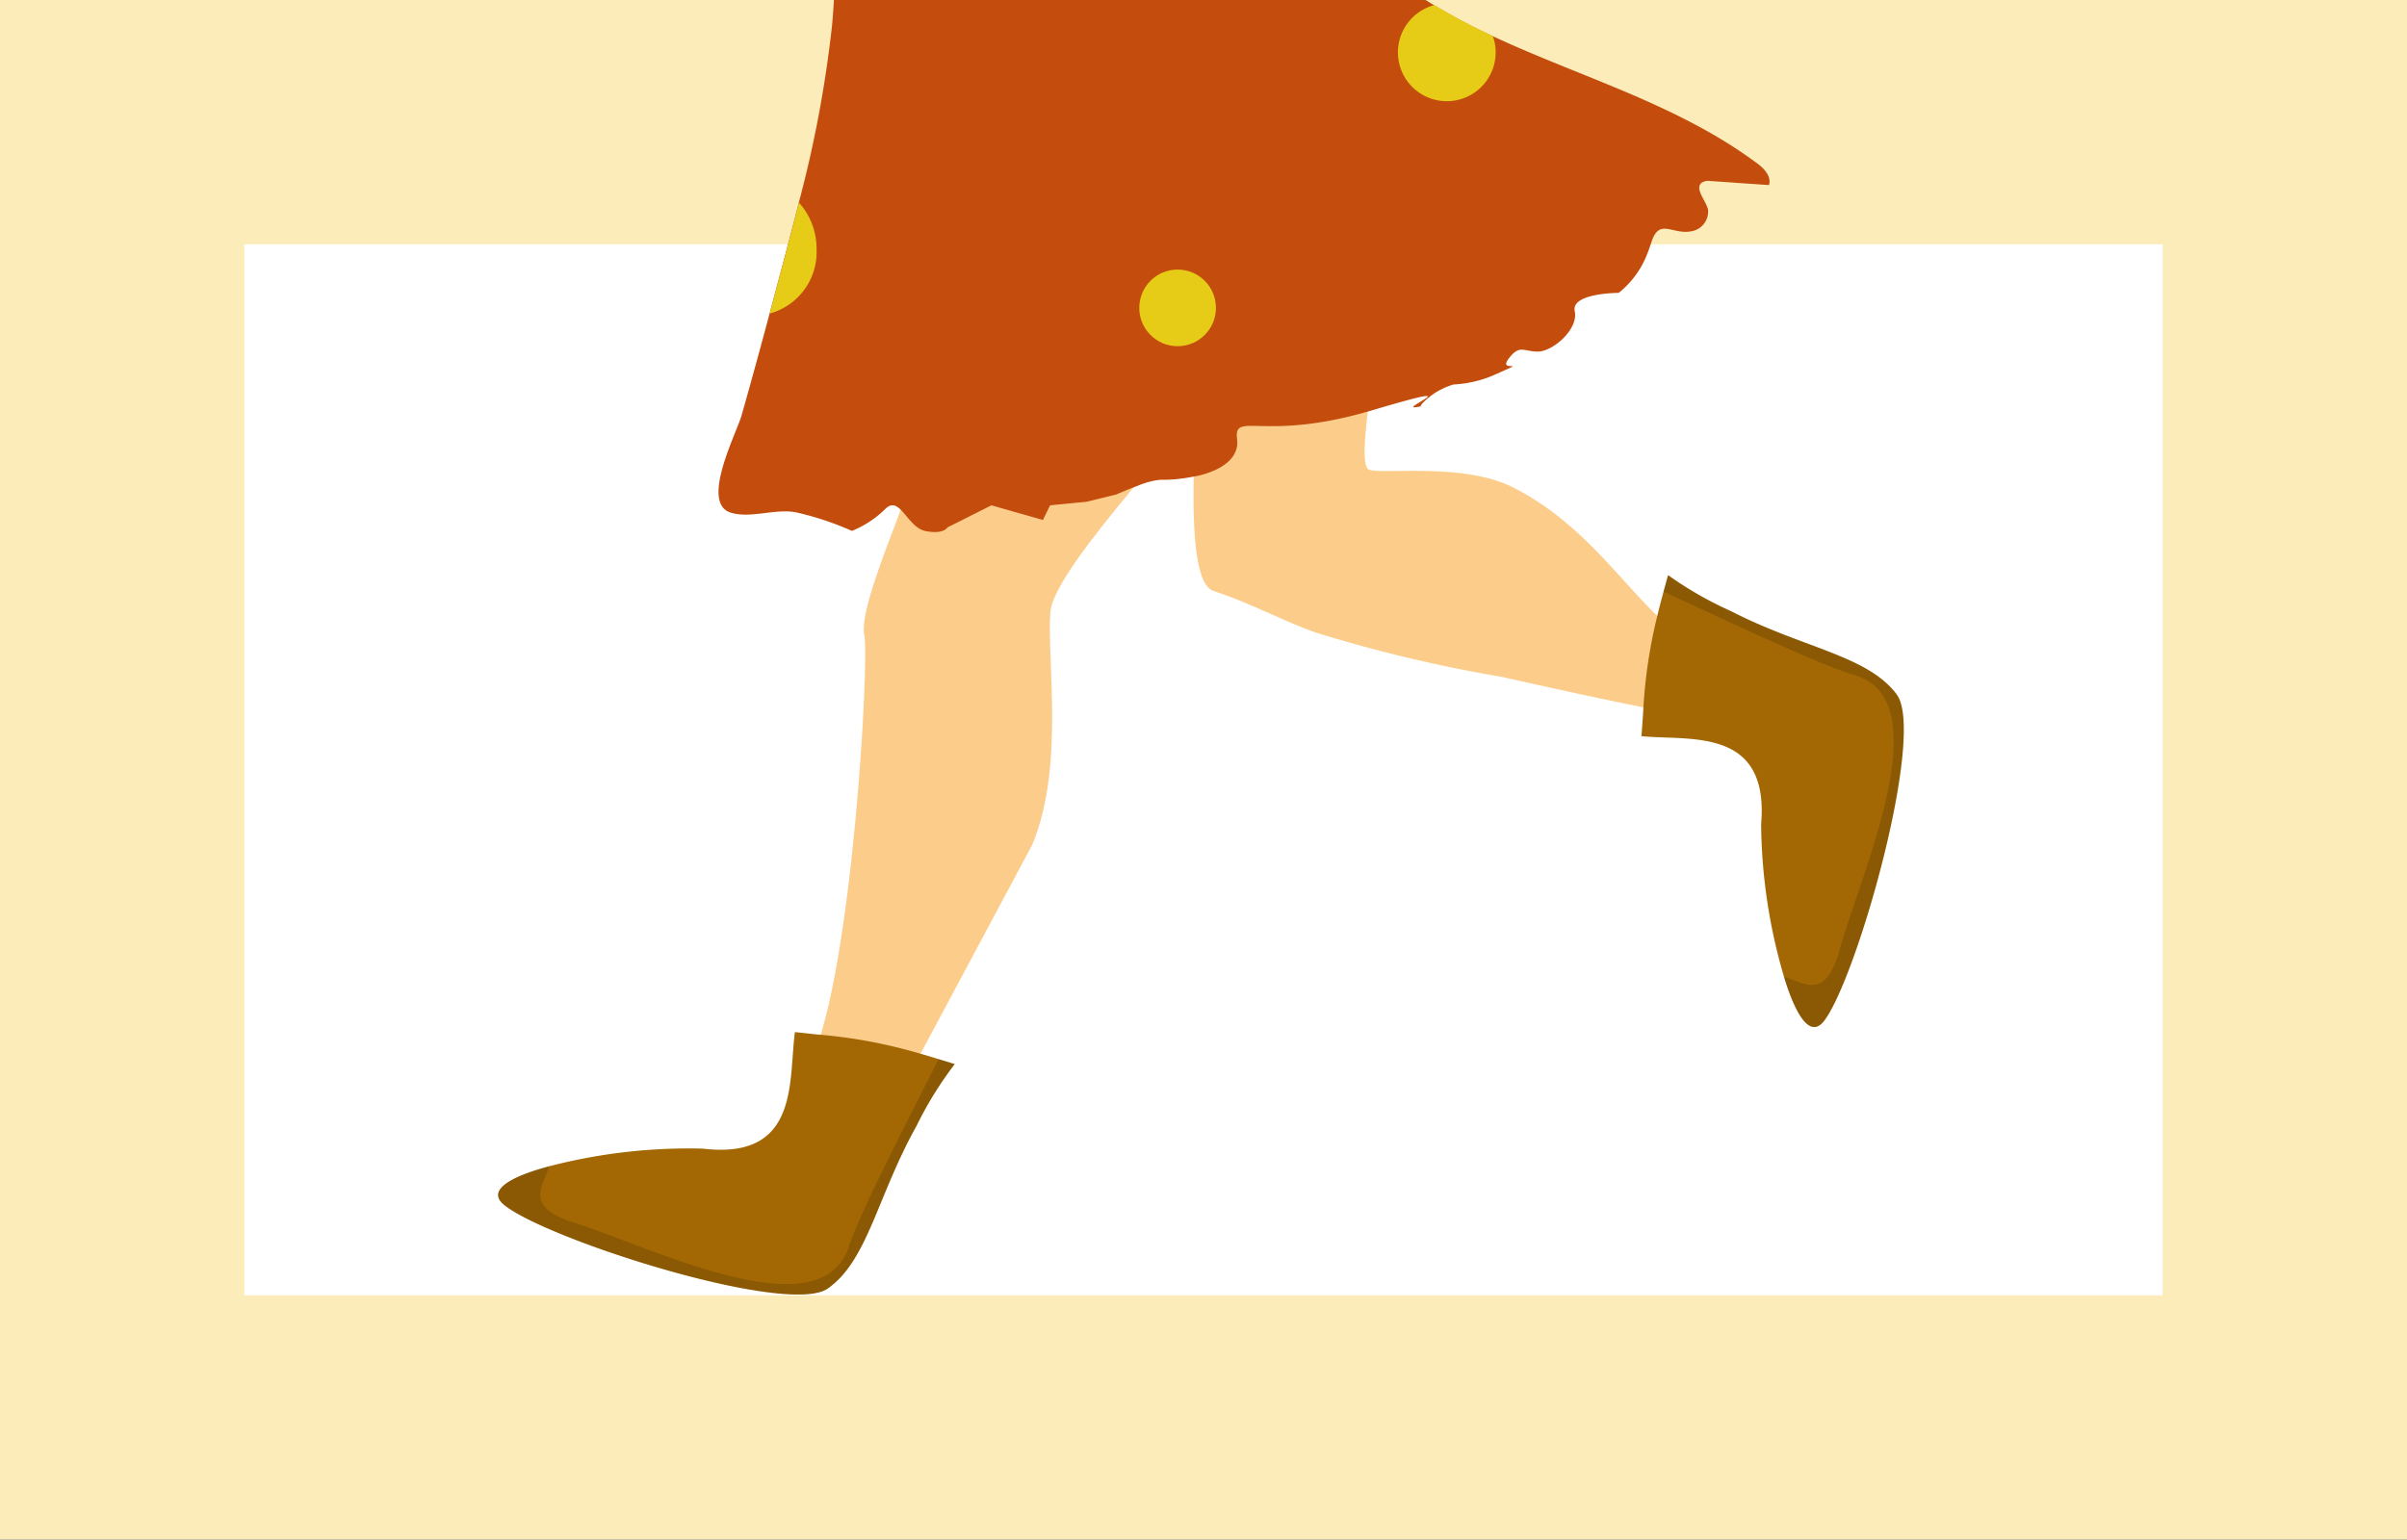 <svg xmlns="http://www.w3.org/2000/svg" xmlns:xlink="http://www.w3.org/1999/xlink" width="78.81" height="50.424" viewBox="0 0 78.81 50.424"><rect x="0" y="0" width="78.81" height="50.424" fill="#333333" stroke="none"/><defs><style>.a,.d{fill:none;}.b{fill:#fff;}.c{clip-path:url(#a);}.d{stroke:#fcecba;stroke-miterlimit:10;stroke-width:8px;}.e{fill:#fccc8b;}.e,.f,.g,.h,.i,.j,.k,.l{fill-rule:evenodd;}.f{fill:#c44c0c;}.g{fill:#a36803;}.h{opacity:0.15;}.i{fill:#735b43;}.j{fill:#bd8526;}.k{opacity:0.3;}.l,.m{fill:#e6cc17;}.n{stroke:none;}</style><clipPath id="a"><rect class="a" width="78.81" height="50.424"/></clipPath></defs><rect class="b" width="75.149" height="45.128" transform="translate(1.642 3.994)"/><g class="c"><g class="d"><rect class="n" width="78.81" height="50.424"/><rect class="a" x="4" y="4" width="70.81" height="42.424"/></g><g transform="translate(1.38 -67.682)"><path class="e" d="M580.767,233.992c1.316-2.878,1.893-13.039,1.721-13.887-.208-1.022,1.525-4.609,2.125-6.771,0,0,9.147-2.017,9.147-1.3s-5.06,5.757-5.18,7.318.474,5.073-.595,7.622l-4.585,8.577Z" transform="translate(-555.569 -131.621)"/><path class="e" d="M615.105,219.11c-1.859-1.153-3.1-3.731-5.86-5.132-1.721-.874-4.593-.366-4.771-.62-.464-.659.994-5.888-.312-5.69s-5.275,2.861-5.275,2.861c0,1.58-.473,6.509.548,6.84,1.139.369,2.2.943,3.319,1.353a47.006,47.006,0,0,0,6.07,1.451c1.7.375,3.4.759,5.116,1.09a13.458,13.458,0,0,0,1.34.228c.032,0,.455.049.3-.052Z" transform="translate(-561.079 -130.33)"/><path class="e" d="M573.454,175.464s-5.838,2.088-8.3,2.605-6.515-4.023-6.877-4.324c-.963-.8-1.882-1.85-1.862-2.615.031-1.042,2.049-.751,2.1-.706a53.228,53.228,0,0,0,5.811,2.812c1.3.42,6.016-2.6,6.016-2.6Z" transform="translate(-548.119 -118.914)"/><path class="e" d="M622.926,185c.108.143.357.008.468-.019.359-.091.682-.218.909-.247.329-.042.759.16.692.233a13.46,13.46,0,0,1-2.635.94,6.64,6.64,0,0,1-2.819-.763,30.674,30.674,0,0,0-3.317-.838,29.534,29.534,0,0,1-6.445-3.023A45.954,45.954,0,0,1,605.569,179s1.763-5.683,2.243-5.683c.443,0,1.2.923,1.5,1.187,1.742,1.568,3.434,3.317,5.206,4.9,1.376,1.231,4.077,4.24,6.106,2.876a6.681,6.681,0,0,0,1.07-.9.9.9,0,0,1,.37-.221,13.433,13.433,0,0,0,1.581-1.512s.2.216-.216.693-.956.925-1.048,1.079-.062.262.092.185a12.134,12.134,0,0,0,1.973-2c.37-.6.416-.046.309.139s-.324.694-.54.8-.139.308-.323.54-.91.725-.895.847.617-.169.817-.4.493-.679.586-.756.986-1.264,1.125-1.372.231-.077.216.139a2.07,2.07,0,0,1-.447,1.017,2.591,2.591,0,0,0-.478.4,4.339,4.339,0,0,1-1.063,1.419s-.077.262.077.185a4.216,4.216,0,0,0,.879-.786c.092-.169,1.5-1.3,1.65-1.449s.2-.262.2-.031a2.116,2.116,0,0,1-.6,1.094,9.033,9.033,0,0,0-.894.74c-.124.17-.709,1.017-.709,1.017a11.491,11.491,0,0,1-1.317,1.57.393.393,0,0,0-.121.162A.133.133,0,0,0,622.926,185Z" transform="translate(-563.157 -119.821)"/><path class="e" d="M548.954,169.373c-.078.161-.349.078-.464.072-.371-.019-.711-.08-.94-.064-.33.023-.712.3-.633.363a13.444,13.444,0,0,0,2.769.405c1.044-.141,1.285.137,2.144-.4.972-.6,2.346,2.517,3.376,2.027.922-.439.882-2.586-.071-3.1a34.658,34.658,0,0,0-4.452-2.431,6.663,6.663,0,0,1-1.225-.67.906.906,0,0,0-.406-.144,13.42,13.42,0,0,1-1.847-1.174s-.154.251.348.638,1.118.72,1.24.854.112.244-.055.2a12.119,12.119,0,0,1-2.328-1.579c-.48-.518-.417.036-.275.2s.453.617.686.68.2.276.423.466,1.034.533,1.043.657-.639-.045-.88-.233-.616-.568-.722-.626-1.215-1.047-1.372-1.125-.242-.031-.185.178a2.076,2.076,0,0,0,.638.911,2.529,2.529,0,0,1,.547.3,4.342,4.342,0,0,0,1.321,1.183s.127.242-.039.2a4.213,4.213,0,0,1-1.016-.6c-.124-.148-1.72-.977-1.9-1.1s-.248-.218-.2.009a2.11,2.11,0,0,0,.8.956,9.113,9.113,0,0,1,1.022.55c.154.142.895.859.895.859a11.44,11.44,0,0,0,1.6,1.281.388.388,0,0,1,.15.135A.134.134,0,0,1,548.954,169.373Z" transform="translate(-544.46 -117.019)"/><path class="f" d="M607.755,190.525a.694.694,0,0,1-.015.076l-1.912-.133a.446.446,0,0,0-.271.042c-.28.183.1.566.186.89a.654.654,0,0,1-.56.716c-.6.115-1.028-.439-1.285.33-.047.142-.094.282-.142.4a3.014,3.014,0,0,1-.937,1.285s-1.567,0-1.44.6-.725,1.323-1.206,1.323-.6-.244-.961.236.725,0-.36.48a3.832,3.832,0,0,1-1.441.362,2.318,2.318,0,0,0-.984.58.357.357,0,0,0-.094.136c-.465.1-.15-.056.071-.2.165-.094.274-.18-.032-.118-.227.047-.707.174-1.6.439-.059.017-.115.035-.171.05-3.465.993-4.393-.035-4.278.911s-1.323,1.2-1.323,1.2l-.1.017a4.972,4.972,0,0,1-1.1.106,2.638,2.638,0,0,0-.739.2c-.042.015-.083.03-.124.047h0c-.312.118-.575.236-.575.236l-.961.236-1.2.117-.235.48-1.686-.48-1.441.725s-.117.235-.716.118c-.357-.071-.586-.475-.813-.7-.156-.153-.312-.218-.509-.021a3.071,3.071,0,0,1-.457.377,3.331,3.331,0,0,1-.631.339,9.871,9.871,0,0,0-1.795-.6c-.686-.153-1.514.209-2.177,0-1-.315.189-2.592.354-3.167.318-1.114.622-2.233.922-3.353.115-.433.23-.863.344-1.294.21-.778.416-1.556.613-2.34a39,39,0,0,0,1.088-5.8,22.109,22.109,0,0,0-.763-8.12c-.239-.831-.686-2.083-1.605-1.388a11.117,11.117,0,0,0-1.223,1.3v.018l-.077.251s-2.277-.6-1.921-.843a2.114,2.114,0,0,0,.6-.716,3.082,3.082,0,0,0-.336-.854,2.586,2.586,0,0,0-.144-.224c-.48-.6-1.447-.48-1.085-.725s.363-.958.363-.958c-.363-.631-.451-.79-.475-.828l-.006-.015c-.362-1.323-.843-.961-.725-1.323a1.774,1.774,0,0,0,.085-.354,3.353,3.353,0,0,0,.042-.48l-.843-.362c-.245-.843-2.587-1.809-2.467-2.163s5.672-2.837,11.951-3.963h8.406s1.067.23,2.569.586c1,.239,2.2.536,3.409.863,1.129.3,2.263.633,3.25.963.427.142.825.282,1.185.424.129.05.253.1.374.153h0c.144.062.28.121.407.183a2.47,2.47,0,0,1,1.022.707s-.182.192-.436.48c-.012.015-.027.03-.042.047-.071.083-.144.171-.223.262-.162.194-.336.412-.5.63-.478.645-.854,1.314-.572,1.541.581.468.6.822-.176.84a.536.536,0,0,1-.068,0c-.833,0-1.2-.6-.833,0s.48,1.441-.245,1.323-1.323-.121-.716.242.961.837.353,1.079-1.559-.48-1.2.239.363,0,0,.958c-.3.8-.515.851-.374,1.19a2.058,2.058,0,0,0,.13.25c.359.6-.115.843-.118.843-.7.321-3.9-2.607-3.987-1.076a1.4,1.4,0,0,0,.206.7,18.908,18.908,0,0,0,5.295,6.836,13.883,13.883,0,0,0,1.217.816,19.712,19.712,0,0,0,1.912,1.011c2.887,1.35,6.026,2.222,8.615,4.131C607.538,190.015,607.783,190.257,607.755,190.525Z" transform="translate(-551.199 -116.857)"/><path class="g" d="M580.921,243.512a11.958,11.958,0,0,0-1.251,2.023c-1.252,2.243-1.575,4.269-2.777,5.23a1.391,1.391,0,0,1-.132.1c-1.319.908-9.178-1.6-10.591-2.737-.6-.484.221-.936,1.477-1.271a18.18,18.18,0,0,1,5.026-.577c3.184.381,2.8-2.251,3.016-3.817l.72.078a16.535,16.535,0,0,1,3.135.558c.257.071.538.153.85.251C580.559,243.4,580.736,243.452,580.921,243.512Z" transform="translate(-551.041 -140.978)"/><path class="h" d="M580.921,243.9a11.958,11.958,0,0,0-1.251,2.023c-1.252,2.243-1.575,4.269-2.777,5.23a1.393,1.393,0,0,1-.132.1c-1.319.908-9.178-1.6-10.591-2.737-.6-.484.221-.936,1.477-1.271-.216.672-.845,1.331.838,1.861,2.471.774,8.042,3.588,8.967.781.375-1.124,1.618-3.526,2.942-6.15C580.559,243.79,580.736,243.843,580.921,243.9Z" transform="translate(-551.041 -141.369)"/><path class="g" d="M620.785,220.9a12.045,12.045,0,0,0,2.065,1.181c2.285,1.174,4.32,1.428,5.321,2.6a1.208,1.208,0,0,1,.1.128c.953,1.287-1.282,9.227-2.371,10.678-.464.616-.943-.187-1.321-1.432a18.171,18.171,0,0,1-.749-5c.271-3.2-2.346-2.725-3.919-2.883.02-.262.037-.5.053-.722a16.57,16.57,0,0,1,.45-3.152c.062-.259.135-.543.221-.859C620.685,221.26,620.731,221.081,620.785,220.9Z" transform="translate(-567.547 -134.379)"/><path class="h" d="M621.1,220.9a12.046,12.046,0,0,0,2.065,1.181c2.285,1.174,4.32,1.428,5.321,2.6a1.208,1.208,0,0,1,.1.128c.953,1.287-1.282,9.227-2.371,10.678-.464.616-.943-.187-1.321-1.432.679.193,1.36.8,1.83-.9.689-2.5,3.311-8.16.474-8.988-1.137-.337-3.581-1.5-6.248-2.73C621,221.26,621.05,221.081,621.1,220.9Z" transform="translate(-567.866 -134.379)"/><path class="i" d="M608.785,163a6.009,6.009,0,0,1,1.925,3.057c.278,1.687.555,3.052,1.111,3.12-2.025-.247-2.785-2.588-3.268-4.253-.121-.414-.739-1.764-.067-1.974A.423.423,0,0,1,608.785,163Z" transform="translate(-563.956 -116.648)"/><path class="e" d="M591.208,152.579a16.054,16.054,0,0,0,.37,7.313c.362,1.322-6.2,7.643-8.328,2.078.693-2.338,1.858-4.629,1.551-8.053a13.671,13.671,0,0,0-.268-1.748s8.124-3.267,7.329-1.566A9.227,9.227,0,0,0,591.208,152.579Z" transform="translate(-556.328 -112.722)"/><path class="h" d="M592.428,150.6a9.234,9.234,0,0,0-.654,1.976,11.058,11.058,0,0,1-1.149.071c-.929,0-2.991.771-5.258,1.267a13.681,13.681,0,0,0-.268-1.748S593.223,148.9,592.428,150.6Z" transform="translate(-556.894 -112.722)"/><path class="j" d="M596.465,116.552c.815-.552,5.1-3.415,8.1-.837.856.735,1.467,2.723,2.676,3.988,1.86,1.948,4.207,3.277,4.489,3.957,1.02,2.468.285,4.288-.756,6.631Z" transform="translate(-560.372 -101.873)"/><path class="e" d="M581.366,118.358c-.217.19-1.841,7.285-3.683,7.845s-4.8.081-4.643.881a7.553,7.553,0,0,1,.088,1.954,5.983,5.983,0,0,1-.176,1.487,9.177,9.177,0,0,0,1.276,8.172,7.808,7.808,0,0,0,3.032,2.446c.167.081.334.158.5.23,4.563,1.961,15.129-1.961,16.25-3.723s3.2-6.244,1.361-9.446S589.291,111.393,581.366,118.358Z" transform="translate(-553.043 -102.407)"/><path class="g" d="M580.025,108.758c-.761.088-1.181-.549-1.455-1.4-.821-2.534-2.669-9.037.311-10.865a2.512,2.512,0,0,1,2.249.021,28.033,28.033,0,0,1,8.892,7.625,119.322,119.322,0,0,0,8.539,11.5c2.46,2.748,6.088,5.687,8.3,8.634,2.671,3.55,7.847,6.929,7.224,12.012a2.932,2.932,0,0,1-.457,1.335c-1.318,1.882-5.425.391-7.084-.164-1.861-.622-4.5-1.45-5.8-3.036-1.441-1.761,1.2.66,2.964-3.823.622-1.584-.965-3.88-1.741-5.127a49.388,49.388,0,0,0-5.937-7.51,53.372,53.372,0,0,0-7.516-6.792c-1.788-1.3-4.145-3-6.469-3a4.162,4.162,0,0,0-1.639.493A1.627,1.627,0,0,1,580.025,108.758Z" transform="translate(-554.492 -96.238)"/><path class="i" d="M603.825,137.266a4.623,4.623,0,0,1-1.753,1.889c-2.5,1.323-2.943,3.715-2.87,6.435.024.8,0,2.421.6,3.064-.215-.2-1.072-1-1.075-1-2.437-2.263-6.647-3.712-6.55-7.732.035-1.467.9-2.782,1.338-4.145a1.994,1.994,0,0,0,.085-1.176c-.265-.866-1.88-.979-2.555-1.514a3.978,3.978,0,0,1-1.349-2.283c-.433-1.848-.024-3.792.067-5.654.063-1.274.121-2.549.115-3.826a6.209,6.209,0,0,0-.509-3.186,4.463,4.463,0,0,0-1.052-1.222,4.588,4.588,0,0,0-2.437-.878c-.513-.059-1.415-.08-1.407.649s.757.36,1.158.548c.592.28.369,1.423-.092,1.691a2.135,2.135,0,0,1-1.072.2c-1.986,0-7.781.206-6.591-3.35.672-2.006,2.867-2.923,5-3.023a7.618,7.618,0,0,1,2.8.363,7.27,7.27,0,0,1,3.038,2.045.231.231,0,0,1,.1.085c.4.559,3.241,3.362,3.241,3.362l-.012,0c2.584,2.408,6.712,7.057,9.885,10.675C603.813,131.435,605.3,134.5,603.825,137.266Z" transform="translate(-554.635 -101.288)"/><g transform="translate(44.271 43.688)"><path class="f" d="M611.172,160.044a.678.678,0,0,1-.112.365,2.184,2.184,0,0,1-.846.693l-.15.076c-.074.039-.147.074-.221.106-.159.074-.318.142-.48.215a2.614,2.614,0,0,1-.391.156.881.881,0,0,1-.342.03.481.481,0,0,1-.085-.018.441.441,0,0,1-.185-.1.28.28,0,0,1-.1-.159c-.1-.451.436-.849.7-1.126.224-.23.46-.454.7-.66.053-.047.106-.091.162-.135q.12-.1.239-.186c.074-.053.2-.156.3-.1.151.079.044.474.224.554a.155.155,0,0,0,.088.009c.115-.015.233-.124.345-.071a.169.169,0,0,1,.065.062A.585.585,0,0,1,611.172,160.044Z" transform="translate(-608.248 -159.187)"/><path class="k" d="M608.541,161.007c-.015.021-.029.044-.042.066a.4.4,0,0,0-.055.29c.018.073.075.123.152.087a.765.765,0,0,0,.251-.255,3.9,3.9,0,0,1,.282-.324,7.552,7.552,0,0,1,.776-.643,1.382,1.382,0,0,0,.332-.358,1.065,1.065,0,0,0,.11-.245.248.248,0,0,0,.02-.13c-.044-.128-.274.105-.312.143-.287.278-.614.523-.92.785A3.35,3.35,0,0,0,608.541,161.007Z" transform="translate(-608.305 -159.269)"/><path class="l" d="M610.916,161.915l-.15.076c-.074.039-.147.074-.221.106a.175.175,0,0,1,0-.038.216.216,0,0,1,.215-.215A.21.21,0,0,1,610.916,161.915Z" transform="translate(-608.95 -160)"/><path class="l" d="M612.166,159.972a.228.228,0,0,1-.41.009c.115-.015.233-.124.345-.071A.169.169,0,0,1,612.166,159.972Z" transform="translate(-609.322 -159.404)"/><circle class="m" cx="0.231" cy="0.231" r="0.231" transform="translate(1.751 0.958)"/><path class="l" d="M609.1,162.665a.882.882,0,0,1-.342.03.481.481,0,0,1-.085-.018.213.213,0,0,1,.215-.192A.216.216,0,0,1,609.1,162.665Z" transform="translate(-608.379 -160.196)"/><path class="l" d="M610.461,159.636a.129.129,0,0,1-.13.13.157.157,0,0,1-.035-.006c.053-.047.106-.091.162-.135C610.461,159.627,610.461,159.633,610.461,159.636Z" transform="translate(-608.875 -159.32)"/></g><g transform="translate(41.506 45.726)"><path class="f" d="M607.3,162.516v0a.166.166,0,0,1,0,.038c0,.021-.006.042-.009.059a.437.437,0,0,1-.024.085l0,.009-.026.068a.863.863,0,0,1-.148.209l0,.006a1.186,1.186,0,0,1-.094.092c-.07.065-.147.127-.224.186-.139.112-.271.223-.407.33-.065.053-.13.1-.2.15-.044.033-.088.068-.135.1a2.2,2.2,0,0,1-1,.439.663.663,0,0,1-.377-.065.716.716,0,0,1-.174-.133.315.315,0,0,1-.047-.071.15.15,0,0,1-.026-.085.17.17,0,0,1,.059-.121,1.592,1.592,0,0,0,.159-.153.141.141,0,0,0,.033-.083c.012-.2-.389-.282-.392-.45,0-.115.147-.18.23-.221s.18-.088.271-.129c.065-.03.13-.056.194-.083.295-.127.6-.233.908-.33.106-.032.232-.079.368-.126a1.269,1.269,0,0,1,.8-.077.442.442,0,0,1,.156.085.276.276,0,0,1,.1.16A.452.452,0,0,1,607.3,162.516Z" transform="translate(-604.264 -162.123)"/><path class="k" d="M606.742,162.268a.749.749,0,0,1,.078-.008.4.4,0,0,1,.283.082c.056.049.076.123.008.175a.752.752,0,0,1-.341.108,3.932,3.932,0,0,0-.416.1,7.615,7.615,0,0,0-.925.4,1.394,1.394,0,0,1-.47.134,1.082,1.082,0,0,1-.268-.013.245.245,0,0,1-.125-.041c-.094-.1.218-.2.269-.214.378-.129.745-.31,1.117-.464A3.335,3.335,0,0,1,606.742,162.268Z" transform="translate(-604.351 -162.165)"/><path class="l" d="M606.8,164.482c.047-.033.09-.067.136-.1.068-.048.133-.1.2-.149a.165.165,0,0,0-.033-.02.215.215,0,0,0-.289.094A.208.208,0,0,0,606.8,164.482Z" transform="translate(-605.036 -162.755)"/><path class="l" d="M604.707,164.576a.221.221,0,0,1-.162.118.152.152,0,0,1-.05.006.15.15,0,0,1-.026-.085.17.17,0,0,1,.059-.121,1.59,1.59,0,0,0,.159-.153A.228.228,0,0,1,604.707,164.576Z" transform="translate(-604.326 -162.801)"/><circle class="m" cx="0.231" cy="0.231" r="0.231" transform="translate(0.88 1.181)"/><path class="l" d="M608.292,163.2a.885.885,0,0,0,.181-.291.482.482,0,0,0,.023-.084.212.212,0,0,0-.268.1A.215.215,0,0,0,608.292,163.2Z" transform="translate(-605.47 -162.334)"/><path class="l" d="M605,163.038a.129.129,0,0,0,.174-.057.14.14,0,0,0,.01-.034c-.066.026-.129.053-.194.083C604.989,163.034,604.994,163.037,605,163.038Z" transform="translate(-604.485 -162.375)"/></g><path class="f" d="M608.3,162.485c.24.48,1.36,3.923,3.282,5.363,0,0-1.661-2.2-1.981-2.862s-.921-2-.5-1.641,1.561,1.3,1.641,1.882a2.641,2.641,0,0,0,.6,1.48,10.444,10.444,0,0,1-.341-1.26,5.4,5.4,0,0,0-1.14-1.882A11.365,11.365,0,0,0,608.3,162.485Z" transform="translate(-563.994 -116.507)"/><path class="l" d="M580.318,204.853a2.088,2.088,0,0,1-1.534,2.1c.115-.433.23-.863.344-1.294.21-.778.416-1.556.613-2.34A2.257,2.257,0,0,1,580.318,204.853Z" transform="translate(-554.962 -129.002)"/><path class="l" d="M611.618,195.548a1.6,1.6,0,1,1-2.006-1.55,19.709,19.709,0,0,0,1.912,1.011A1.565,1.565,0,0,1,611.618,195.548Z" transform="translate(-564.027 -126.149)"/><circle class="m" cx="1.192" cy="1.192" r="1.192" transform="translate(29.88 63.026)"/><circle class="m" cx="1.255" cy="1.255" r="1.255" transform="translate(35.922 76.511)"/><circle class="m" cx="0.848" cy="0.848" r="0.848" transform="translate(37.177 54.392)"/><circle class="m" cx="1.142" cy="1.142" r="1.142" transform="translate(21.575 50.976)"/><path class="l" d="M599.514,164.472c1,.239,2.2.536,3.409.863a1.765,1.765,0,0,1-3.435-.572A1.605,1.605,0,0,1,599.514,164.472Z" transform="translate(-561.297 -117.115)"/><path class="e" d="M604.544,164.762v.029a.266.266,0,0,1,0,.047.315.315,0,0,1-.047-.071.15.15,0,0,1-.026-.085.17.17,0,0,1,.059-.121A1.119,1.119,0,0,1,604.544,164.762Z" transform="translate(-562.82 -117.143)"/></g></g></svg>